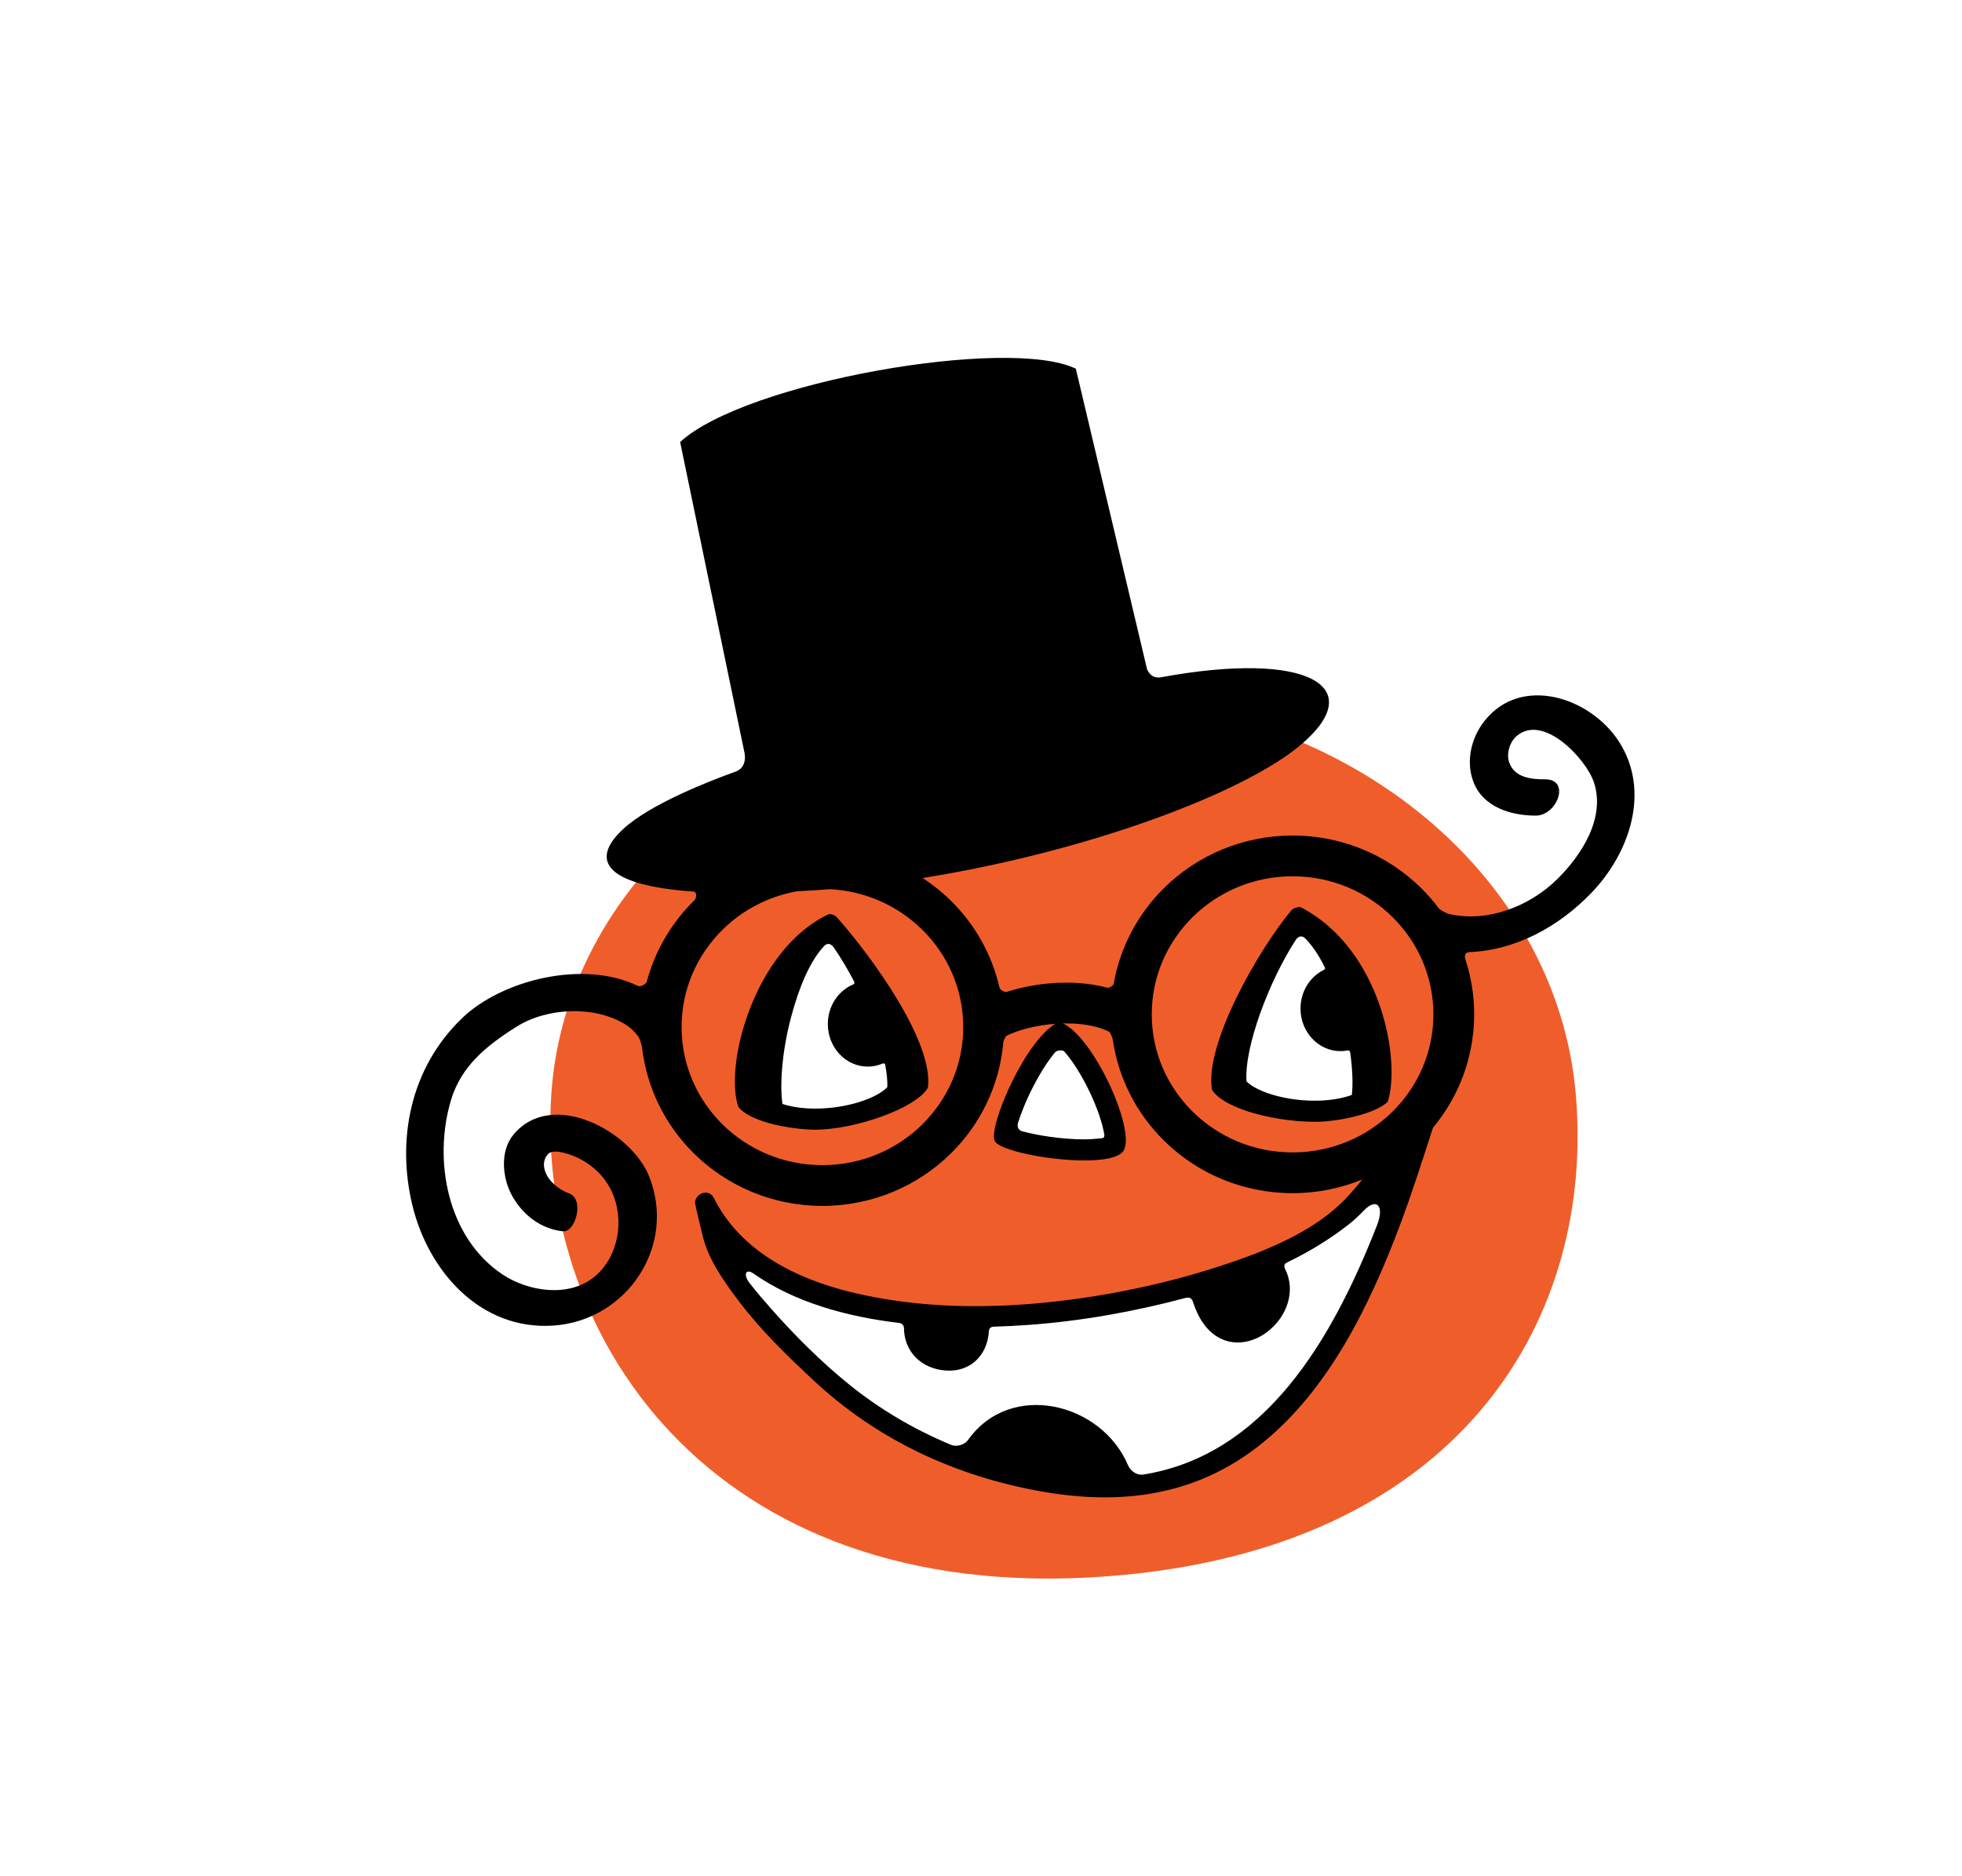 <?xml version="1.0" encoding="utf-8"?>
<!-- Generator: Adobe Illustrator 14.0.0, SVG Export Plug-In . SVG Version: 6.00 Build 43363)  -->
<!DOCTYPE svg PUBLIC "-//W3C//DTD SVG 1.1//EN" "http://www.w3.org/Graphics/SVG/1.1/DTD/svg11.dtd">
<svg version="1.1" id="Layer_1" xmlns="http://www.w3.org/2000/svg" xmlns:xlink="http://www.w3.org/1999/xlink" x="0px" y="0px"
	 width="460px" height="440px" viewBox="0 0 460 440" enable-background="new 0 0 460 440" xml:space="preserve">
<path d="M367.205,256.942c-4.297-50.664-52.763-92.065-117.848-92.065c-65.086,0-114.569,41.325-117.849,92.065
	c-3.652,56.497,38.396,119.576,132.195,110.413C341.631,359.741,371.518,307.788,367.205,256.942z M303.795,220.43
	c0.354-0.544,1.232-1.365,2.275-0.31c1.664,1.687,3.164,3.974,4.51,6.688c0.25,0.325-0.064,0.575-0.204,0.643
	c-3.223,1.58-5.464,5.043-5.464,9.068c0,5.516,4.201,9.986,9.381,9.986c0.563,0,1.111-0.059,1.646-0.162
	c0.178-0.035,0.514-0.044,0.625,0.539c0.563,4.014,0.668,7.508,0.379,9.896c-2.12,0.775-4.754,1.239-7.633,1.331
	c-7.615,0.24-14.656-2.066-17.061-4.5C291.682,245.441,297.67,229.83,303.795,220.43z M238.697,263.267
	c0.684-2.187,1.878-5.247,3.674-8.706c1.77-3.406,3.528-6.02,5.014-7.796c0.396-0.474,1.756-0.611,2.111-0.21
	c1.473,1.664,3.383,4.348,5.37,8.271c2.513,4.958,3.694,9,4.044,11.256c0.04,0.263,0.03,0.799-0.547,0.839
	c-0.891,0.062-2.201,0.274-4.115,0.274c-5.406,0-11.145-0.963-14.595-1.894C238.469,264.926,238.506,263.877,238.697,263.267z
	 M185.465,238.562c1.887-7.099,4.413-13.104,7.699-16.651c1.008-1.088,1.914-0.296,2.285,0.236c1.646,2.361,3.294,5.137,4.832,8.088
	c0.076,0.403-0.026,0.535-0.151,0.586c-3.531,1.433-6.042,5.064-6.042,9.327c0,5.515,4.199,9.985,9.381,9.985
	c1.225,0,2.394-0.257,3.465-0.715c0.17-0.072,0.587-0.128,0.626,0.396c0.356,1.895,0.535,3.637,0.479,5.13
	c-2.326,2.507-9.289,5.037-16.909,5.037c-2.881,0-5.529-0.38-7.673-1.088C182.801,254.607,183.302,246.702,185.465,238.562z
	 M322.861,287.301c-10.566,27.039-26.349,54.001-54.944,58.521c-1.968,0.152-3.124-1.445-3.451-2.215
	c-6.21-14.684-27.608-19.979-37.568-5.83c-0.674,0.958-2.549,1.625-3.865,1.078c-8.644-3.589-16.777-8.367-23.99-14.21
	c-6.526-5.286-12.619-11.356-18.169-17.651c-1.6-1.814-3.418-3.879-5.141-6.115c-1.566-2.029-0.876-3.492,0.96-2.199
	c9.519,6.693,21.706,10.079,34.041,11.556c0.897,0.042,1.206,0.829,1.207,1.163c0.011,5.422,3.913,9.555,9.74,10.002
	c6.015,0.461,9.86-3.833,10.154-9.119c0.01-1.043,0.828-1.152,1.233-1.165c2.77-0.082,5.463-0.224,8.035-0.408
	c12.293-0.884,24.792-3.099,36.853-6.333c1.422-0.364,1.646,0.655,1.818,1.163c1.223,3.632,3.287,7.08,6.938,8.604
	c3.46,1.442,7.348,0.479,10.266-1.702c4.966-3.708,6.803-9.896,4.375-14.726c-0.553-1.049,0.012-1.469,0.355-1.633
	c5.016-2.41,9.789-5.289,14.244-8.735c1.365-1.056,2.619-2.218,3.799-3.45C322.73,280.783,324.646,282.734,322.861,287.301z"/>
<path fill="#EF5E2A" d="M249.355,162.928c-66.334,0-116.766,42.117-120.109,93.83c-3.722,57.58,39.132,121.869,134.73,112.529
	c79.422-7.76,109.881-60.709,105.486-112.529C365.084,205.122,315.688,162.928,249.355,162.928z M302.795,213.439
	c0.371-0.446,1.773-0.888,2.115-0.711c19.051,9.856,23.559,36.148,20.447,45.666c-3.223,2.957-11.531,4.518-15.892,4.656
	c-9.144,0.29-22.345-2.698-25.329-7.52C282.398,244.885,294.918,222.903,302.795,213.439z M248.264,239.633
	c7.564,2.006,18.324,25.607,15.111,30.292c-1.092,1.592-4.73,2.216-9.127,2.216c-8.541,0-19.938-2.357-21.021-4.55
	C231.585,264.271,240.699,243.051,248.264,239.633z M194.089,214.484c0.718-0.346,1.753,0.211,2.138,0.644
	c8.172,9.21,22.726,29.256,21.326,39.952c-2.83,4.912-17.273,9.846-26.422,9.846c-4.362,0-14.716-1.357-17.993-5.299
	C169.728,250.211,176.575,222.924,194.089,214.484z M328.088,287.677c-7.027,18.606-16.688,38.493-32.635,51.145
	c-15.04,11.93-32.412,14.228-50.961,10.997c-20.176-3.512-38.675-12.021-53.709-26.066c-6.224-5.816-12.39-11.76-17.538-18.579
	c-3.292-4.362-6.971-9.463-8.408-14.979c-0.436-1.668-1.913-7.811-1.888-8.219c0.132-2.133,3.243-3.379,4.438-0.995
	c6.225,12.415,19.159,18.874,32.146,22.04c13.816,3.369,28.365,3.898,42.503,2.723c15.926-1.324,32.453-4.756,47.526-10.016
	c1.249-0.438,2.515-0.896,3.786-1.379c0.826-0.3,2.1-0.777,3.334-1.326c6.879-2.867,13.652-6.582,18.711-11.816
	c6.137-6.351,10.307-14.318,16.883-20.273c1.738-1.572,4.784,0.139,4.023,2.496C333.68,271.547,331.104,279.693,328.088,287.677z"/>
<path d="M379.59,173.944c-6.666-10.385-22.895-15.777-31.524-4.898c-3.105,3.915-4.397,9.313-2.7,14.091
	c2.162,6.078,8.84,8.156,14.707,8.133c5.066-0.021,8.213-8.536,2.17-8.511c-3.282,0.014-7.139-0.401-8.395-3.933
	c-0.723-2.035,0.082-4.779,1.699-6.186c6.246-5.436,16.328,5.328,18.15,10.809c2.783,8.37-2.908,17.105-8.59,22.719
	c-6.477,6.396-16.418,10.27-25.452,8.154c-0.479-0.111-2.023-0.912-2.327-1.318c-1.279-1.709-2.683-3.318-4.202-4.81
	c-7.698-7.574-18.356-12.256-30.075-12.255c-11.718-0.001-22.377,4.681-30.076,12.255c-6.075,5.966-10.334,13.778-11.865,22.497
	c-0.076,0.439-1.078,1.055-1.517,0.937c-3.126-0.841-6.38-1.184-9.593-1.186c-4.537,0.004-8.991,0.685-12.901,1.836
	c-0.366,0.108-0.726,0.222-1.081,0.339c-0.463,0.153-1.567-0.525-1.682-1.023c-1.806-7.879-5.854-14.929-11.441-20.416
	c-1.997-1.965-4.197-3.729-6.56-5.273c38.43-6.156,75.061-19.761,88.663-31.251c16.086-13.589,1.795-22.179-32.795-15.827
	c-2.512,0.461-3.289-1.955-3.289-1.955l-16.677-70.402c-15.718-7.652-77.447,3.102-92.777,17.186l15.077,72.816
	c0,0,0.882,3.424-2.103,4.494c-5.997,2.152-19.954,7.563-26.326,13.455c-8.28,7.657-3.486,13.277,16.506,14.664
	c0.738,0.053,0.819,1.415,0.13,2.094c-5.258,5.164-9.156,11.708-11.103,19.026c-0.165,0.617-1.518,1.272-2.068,1.006
	c-12.953-6.269-32.019-1.267-41.157,7.486c-12.494,11.968-15.353,28.856-11.757,43.856c3.73,15.561,15.947,29.414,32.992,28.318
	c17.268-1.11,29.117-18.652,22.514-35.066c-4.216-10.479-22.699-20.559-31.749-9.764c-3.253,3.879-2.704,10.271-0.251,14.564
	c2.58,4.514,6.832,7.619,11.805,8.15c2.946,0.314,5.165-7.541,1.459-8.894c-1.706-0.622-3.15-1.626-4.406-3.06
	c-1.022-1.17-2.424-3.89-0.626-6.067c1.1-1.331,4.106-0.411,5.987,0.329c3.978,1.564,7.3,4.555,9.084,8.451
	c3.014,6.58,1.549,15.311-4.168,19.957c-5.979,4.858-15.398,3.422-21.394-0.541c-13.087-8.654-16.391-26.914-12.157-40.984
	c2.361-7.848,8.167-12.687,15.503-17.258c7.045-4.391,18.414-5.027,25.781-0.173c1.054,0.694,1.842,1.563,2.611,2.548
	c0.218,0.28,0.81,1.906,0.878,2.502c1.103,9.716,5.574,18.451,12.221,24.977c7.697,7.574,18.357,12.256,30.075,12.255
	c11.718,0.001,22.377-4.681,30.075-12.255c6.893-6.769,11.454-15.91,12.336-26.062c0.035-0.398,0.519-1.444,0.764-1.567
	c1.523-0.777,3.709-1.54,6.16-2.068c2.453-0.533,5.18-0.847,7.846-0.846c2.518-0.002,4.979,0.281,7.104,0.856
	c1.099,0.296,2.088,0.673,2.97,1.109c0.221,0.108,0.764,1.401,0.842,1.929c1.342,9.189,5.713,17.434,12.059,23.664
	c7.699,7.574,18.357,12.256,30.076,12.255c11.717,0.001,22.377-4.681,30.075-12.255c7.704-7.564,12.501-18.093,12.499-29.682
	c0.001-4.43-0.701-8.702-1.998-12.716c-0.574-1.593,0.426-1.857,0.959-1.88c10.785-0.455,20.863-5.933,28.51-13.874
	C382.066,200.091,387.059,185.582,379.59,173.944z M225.836,240.865c-0.004,8.931-3.667,16.979-9.642,22.862
	c-5.981,5.874-14.219,9.511-23.375,9.513c-9.156-0.002-17.394-3.639-23.375-9.513c-5.975-5.884-9.639-13.935-9.641-22.866
	c0.002-8.934,3.666-16.984,9.641-22.867c4.636-4.554,10.63-7.752,17.354-8.967c1.607-0.084,3.245-0.178,4.944-0.291
	c0.93-0.062,1.864-0.138,2.797-0.211c8.465,0.426,16.05,3.965,21.654,9.469c5.974,5.883,9.638,13.932,9.642,22.863
	C225.836,240.859,225.836,240.863,225.836,240.865z M326.426,260.744c-5.98,5.873-14.219,9.51-23.375,9.512
	c-9.156-0.002-17.395-3.639-23.375-9.512c-5.975-5.885-9.639-13.936-9.641-22.867c0.002-8.933,3.666-16.983,9.641-22.867
	c5.98-5.874,14.219-9.511,23.375-9.512c9.156,0.001,17.395,3.638,23.375,9.512c5.975,5.884,9.639,13.935,9.641,22.867
	C336.064,246.809,332.4,254.859,326.426,260.744z"/>
</svg>
